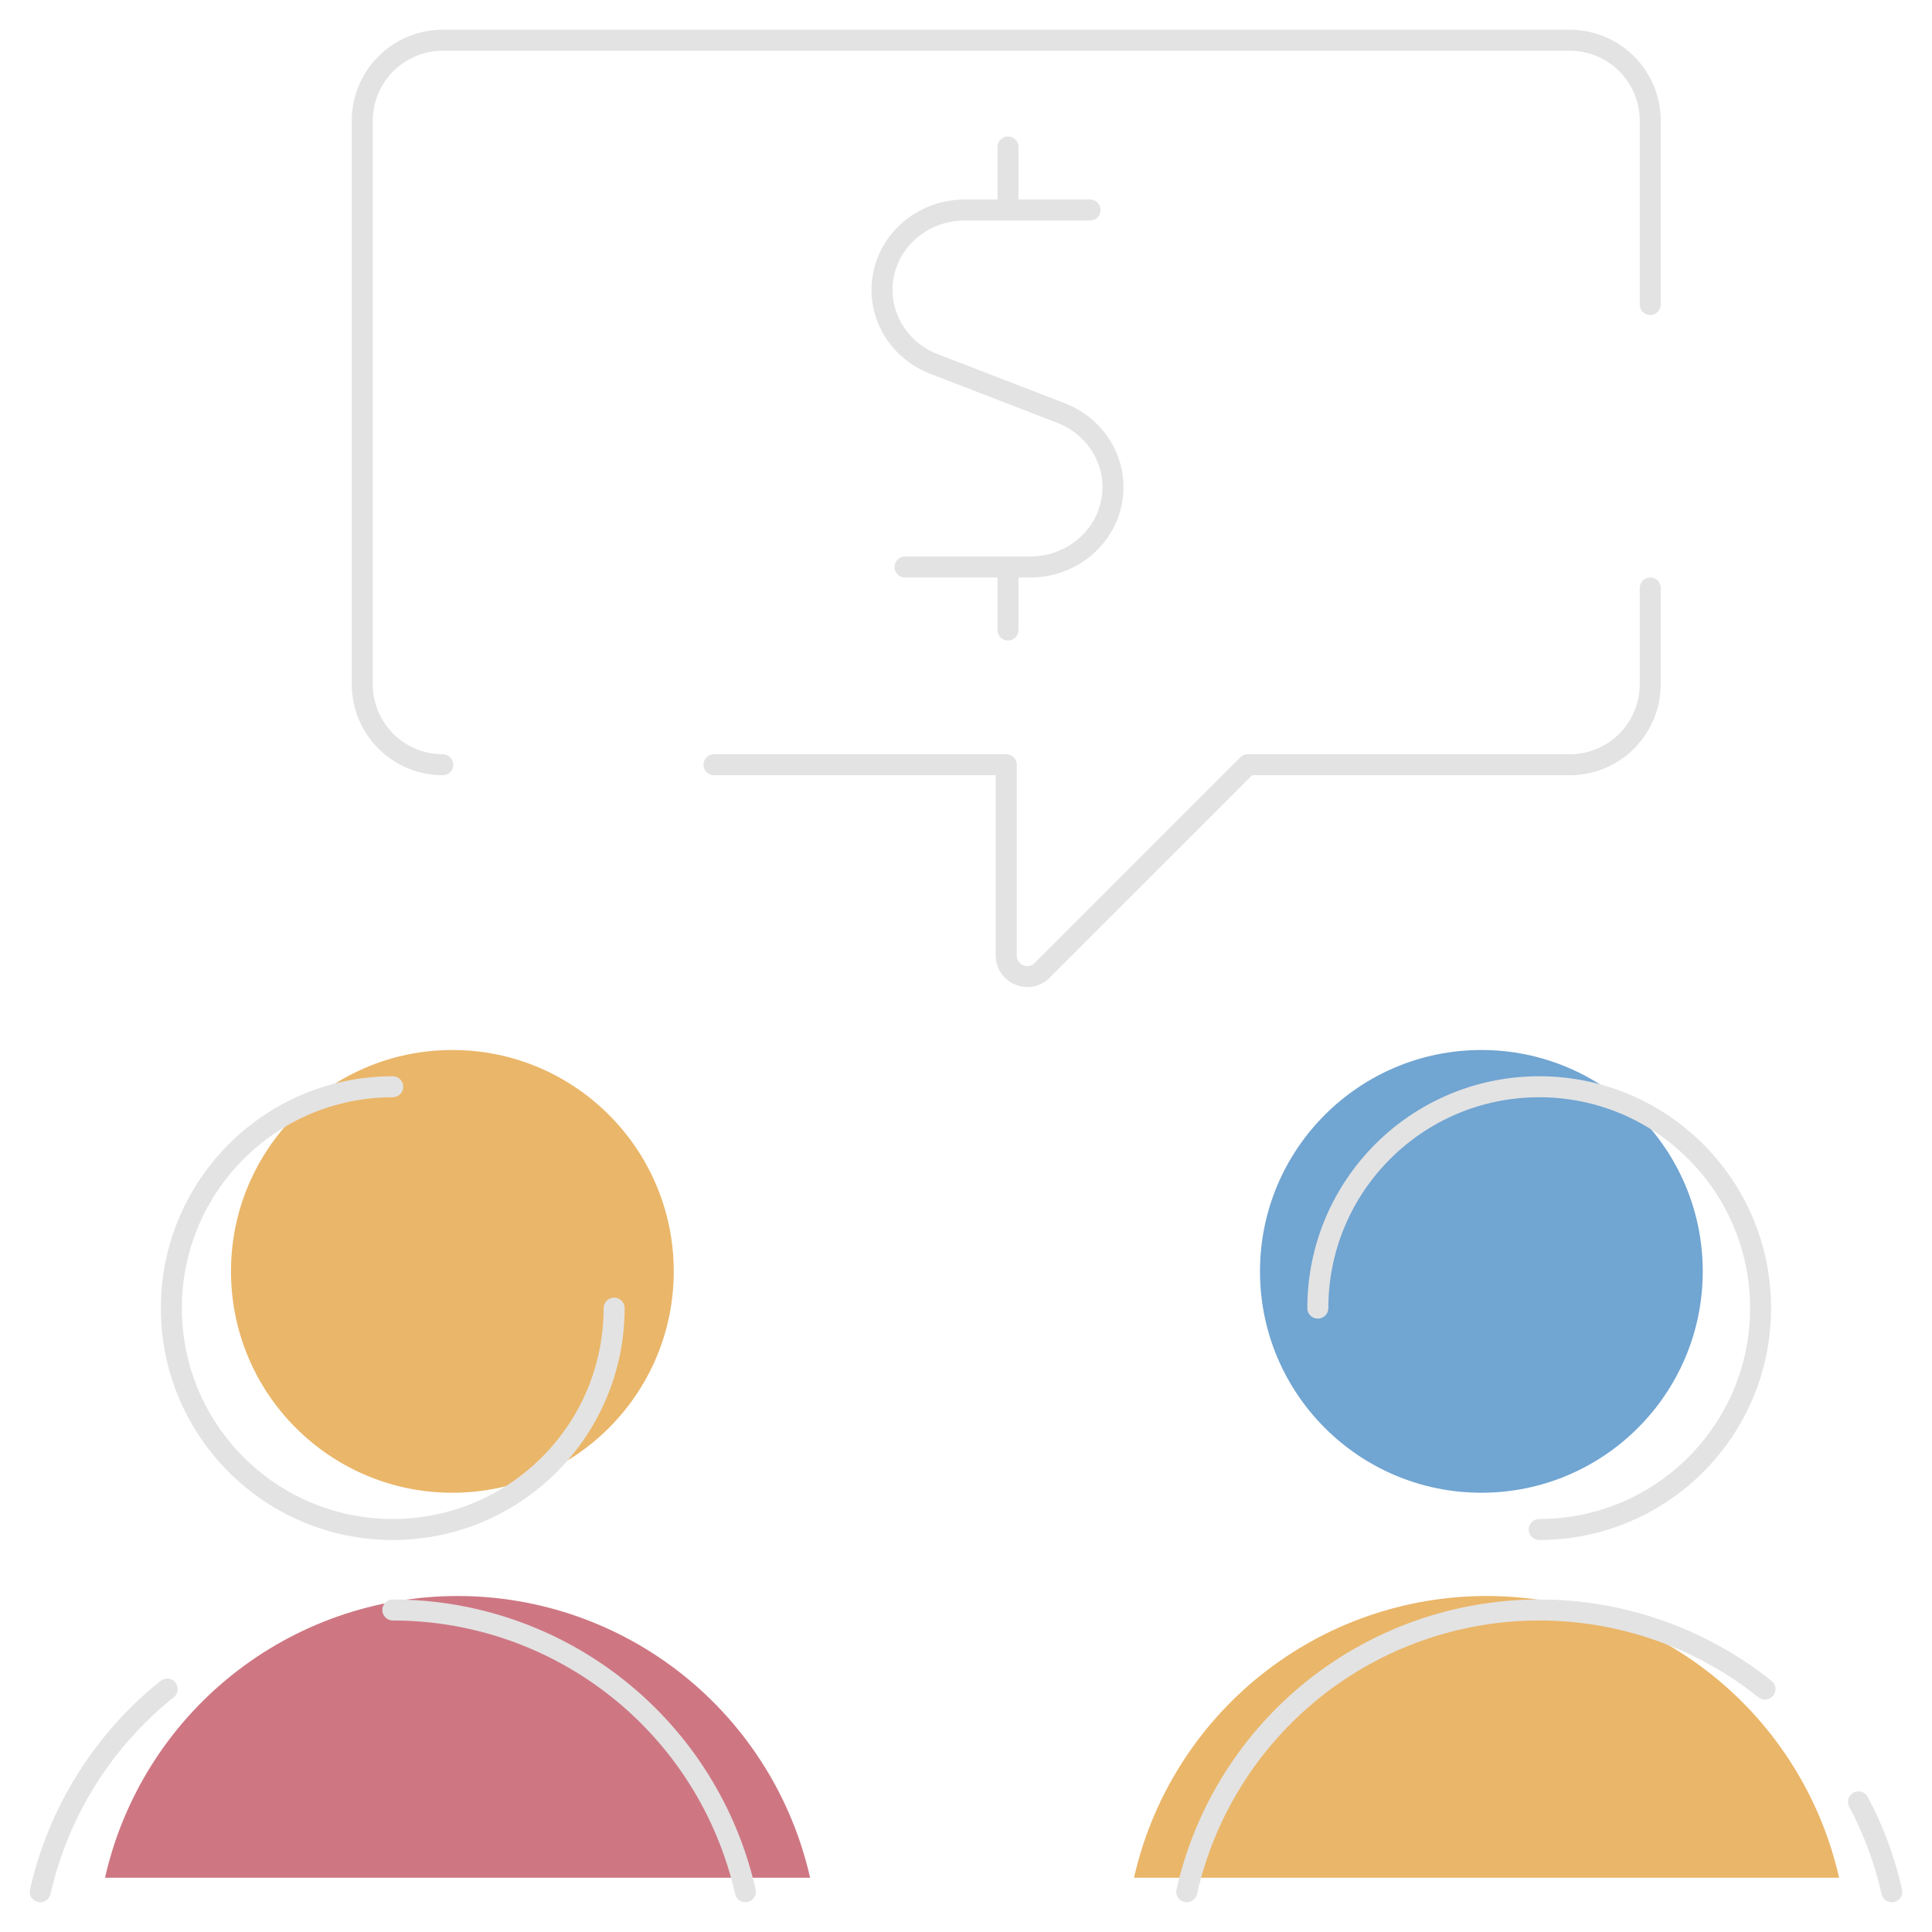 <svg width="92" height="92" viewBox="0 0 92 92" fill="none" xmlns="http://www.w3.org/2000/svg">
    <path d="M21.083 36.416C20.067 36.416 19.092 36.012 18.373 35.293C17.654 34.574 17.25 33.599 17.25 32.583V5.749C17.25 4.733 17.654 3.758 18.373 3.039C19.092 2.32 20.067 1.916 21.083 1.916H74.75C75.767 1.916 76.742 2.32 77.461 3.039C78.18 3.758 78.583 4.733 78.583 5.749V14.5M78.583 28V32.583C78.583 33.599 78.18 34.574 77.461 35.293C76.742 36.012 75.767 36.416 74.75 36.416H59.417L49.624 46.209C48.994 46.839 47.917 46.393 47.917 45.502V36.416H34" stroke="#E3E3E3" stroke-linecap="round" stroke-linejoin="round"/>
    <path d="M51.907 10H45.938C45.023 10.001 44.137 10.308 43.431 10.87C42.726 11.433 42.245 12.214 42.072 13.081C41.898 13.947 42.042 14.845 42.48 15.621C42.917 16.396 43.621 17 44.47 17.33L50.53 19.67C51.379 20 52.083 20.604 52.52 21.379C52.958 22.154 53.102 23.052 52.928 23.919C52.755 24.786 52.274 25.567 51.569 26.13C50.863 26.692 49.977 26.999 49.062 27H43.098" stroke="#E3E3E3" stroke-linecap="round" stroke-linejoin="round"/>
    <path d="M48 30V27" stroke="#E3E3E3" stroke-linecap="round" stroke-linejoin="round"/>
    <path d="M48 10V7" stroke="#E3E3E3" stroke-linecap="round" stroke-linejoin="round"/>
    <path d="M21.542 71.083C27.364 71.083 32.083 66.364 32.083 60.542C32.083 54.72 27.364 50 21.542 50C15.72 50 11 54.72 11 60.542C11 66.364 15.72 71.083 21.542 71.083Z" fill="#EAB669"/>
    <path d="M29.244 62.292C29.244 68.114 24.524 72.833 18.702 72.833C12.88 72.833 8.16 68.114 8.16 62.292C8.16 56.47 12.88 51.75 18.702 51.75" stroke="#E3E3E3" stroke-linecap="round" stroke-linejoin="round"/>
    <path d="M38.576 89.417C37.715 85.608 35.584 82.204 32.533 79.766C29.483 77.328 25.693 76 21.788 76C17.883 76 14.094 77.328 11.043 79.766C7.992 82.204 5.861 85.608 5 89.417" fill="#CE7783"/>
    <path d="M87.576 89.417C86.715 85.608 84.584 82.204 81.533 79.766C78.483 77.328 74.693 76 70.788 76C66.883 76 63.093 77.328 60.043 79.766C56.992 82.204 54.861 85.608 54 89.417" fill="#EAB669"/>
    <path d="M35.494 90.083C34.633 86.273 32.502 82.87 29.451 80.432C26.401 77.994 22.611 76.666 18.706 76.666M7.961 80.432C4.91 82.87 2.779 86.273 1.918 90.083" stroke="#E3E3E3" stroke-linecap="round" stroke-linejoin="round"/>
    <path d="M70.542 71.083C76.364 71.083 81.083 66.364 81.083 60.542C81.083 54.72 76.364 50 70.542 50C64.72 50 60 54.72 60 60.542C60 66.364 64.72 71.083 70.542 71.083Z" fill="#71A5D2"/>
    <path d="M73.296 72.833C79.118 72.833 83.837 68.114 83.837 62.292C83.837 56.47 79.118 51.75 73.296 51.75C67.474 51.75 62.754 56.47 62.754 62.292" stroke="#E3E3E3" stroke-linecap="round" stroke-linejoin="round"/>
    <path d="M90.088 90.083C89.749 88.582 89.212 87.144 88.5 85.803M84.045 80.432C80.994 77.994 77.205 76.666 73.3 76.666C69.394 76.666 65.605 77.994 62.554 80.432C59.504 82.87 57.373 86.273 56.512 90.083" stroke="#E3E3E3" stroke-linecap="round" stroke-linejoin="round"/>
</svg>
